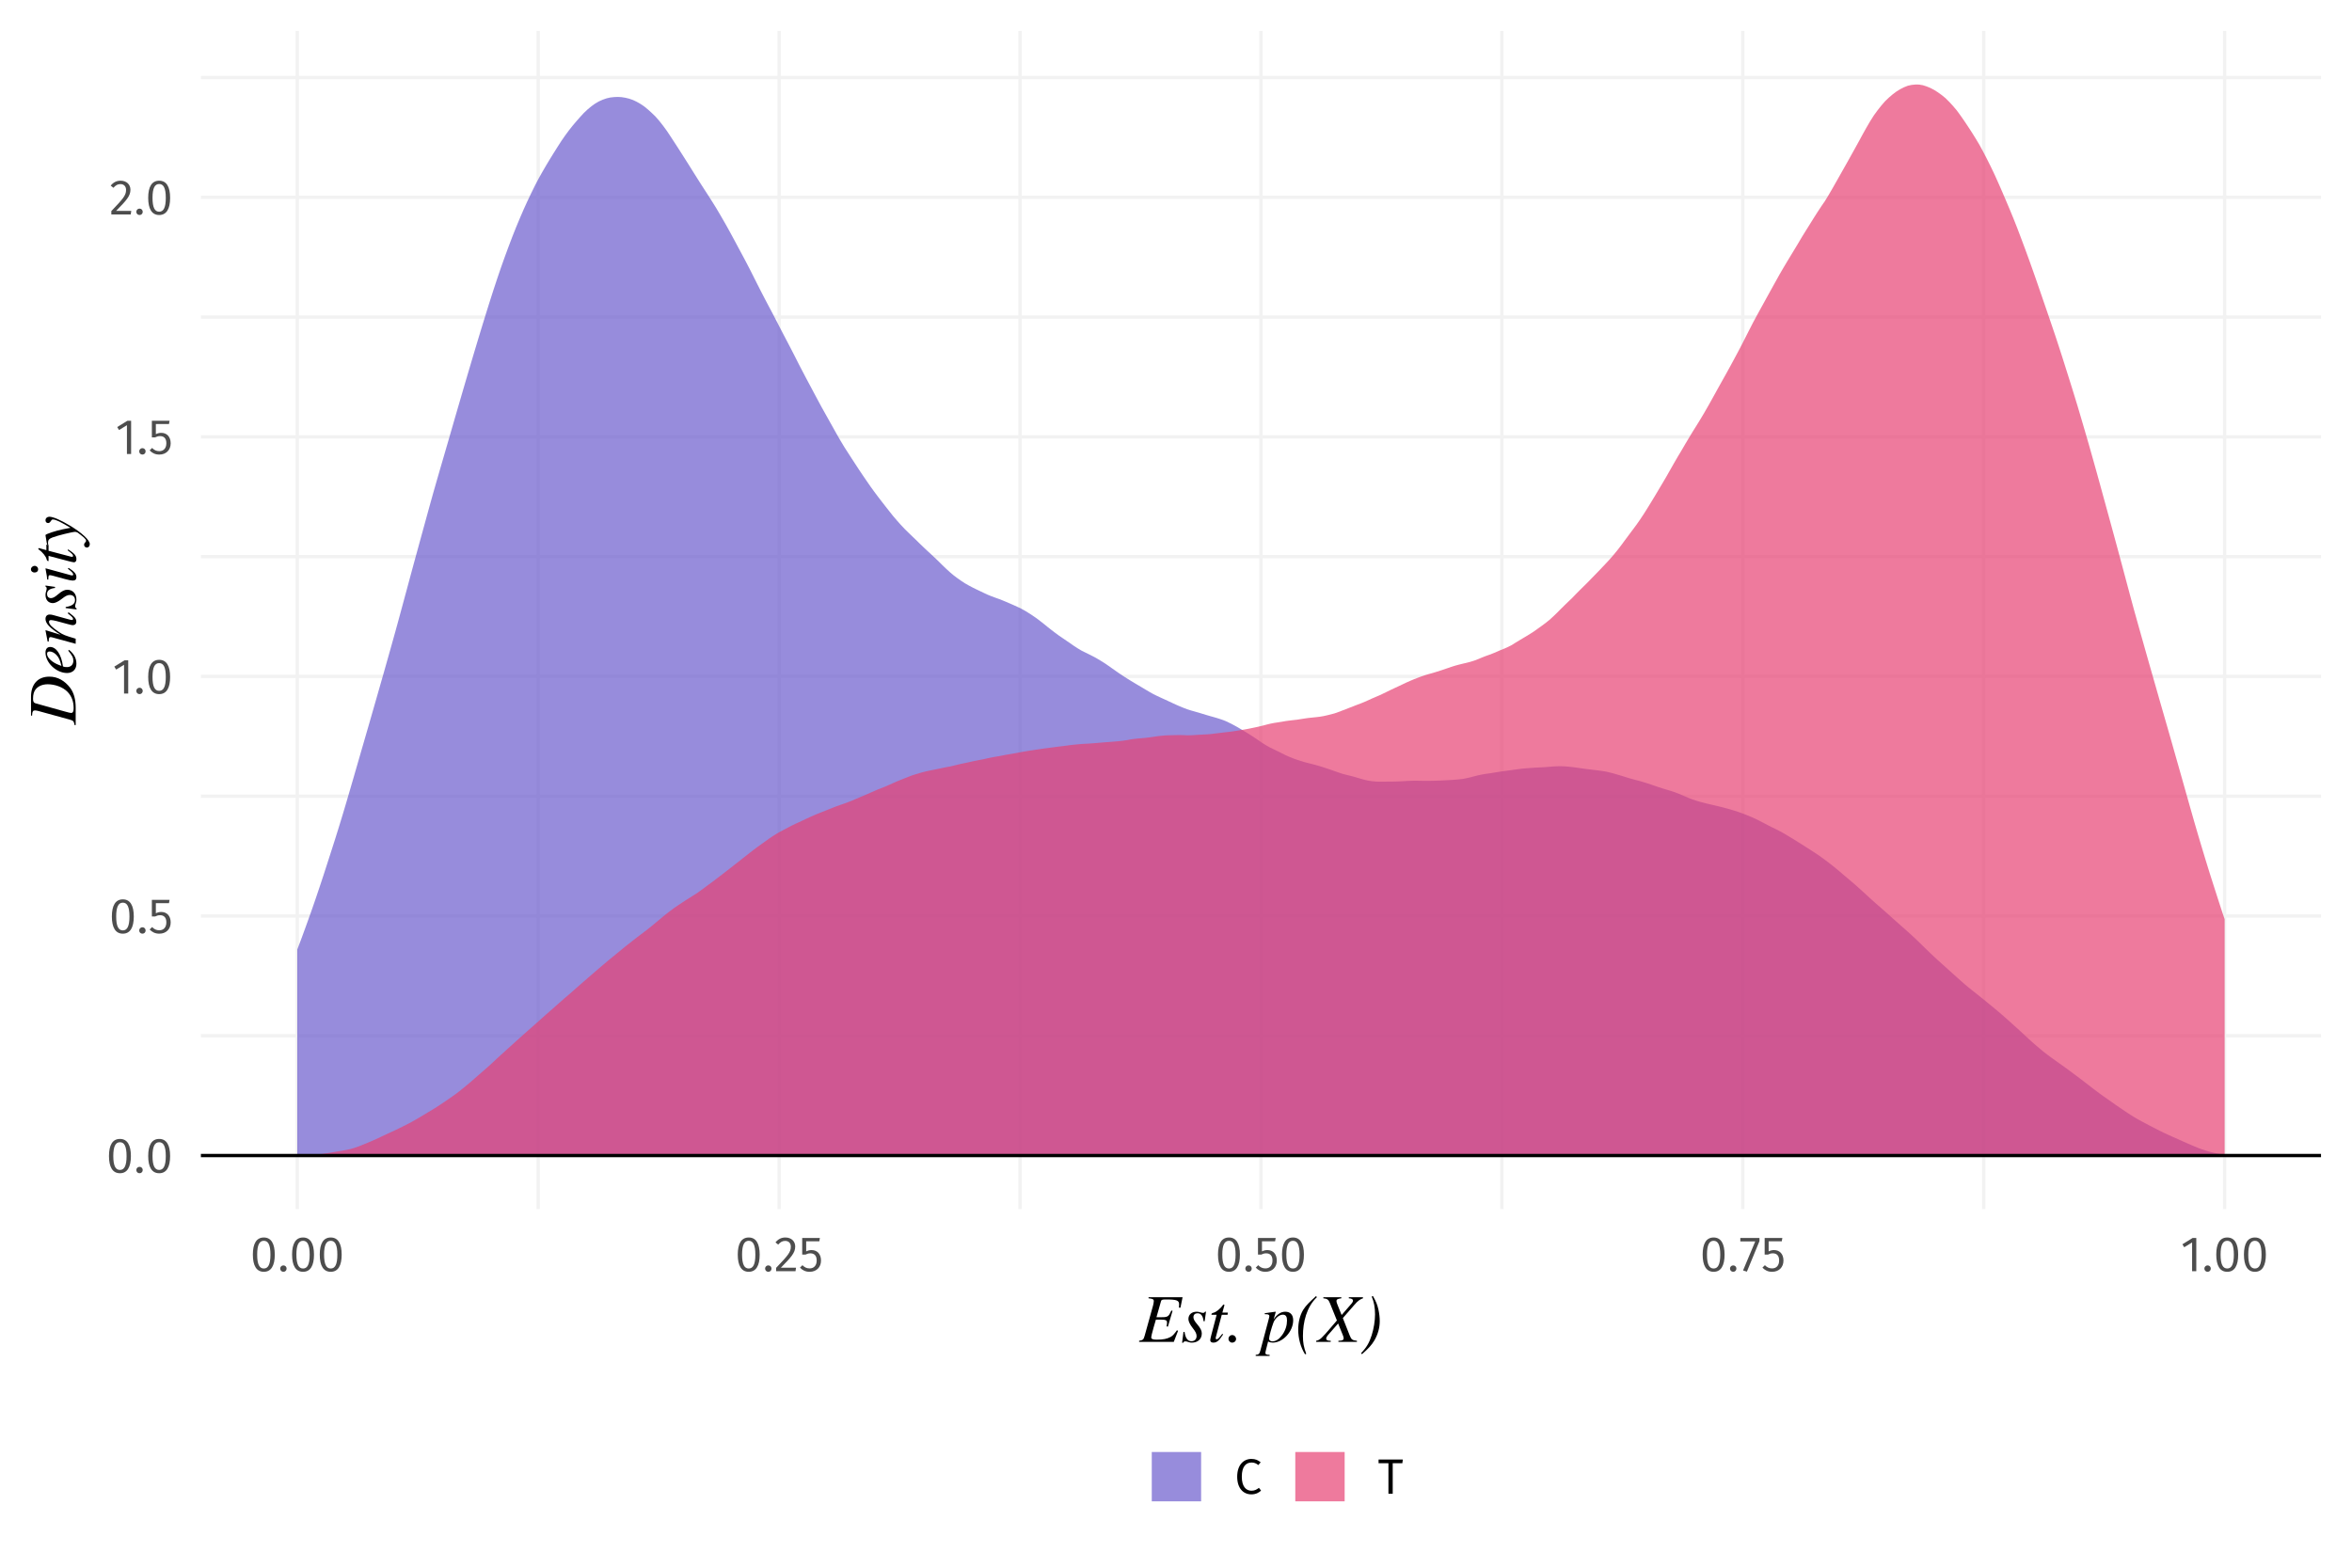 <?xml version="1.0" encoding="UTF-8"?>
<svg xmlns="http://www.w3.org/2000/svg" xmlns:xlink="http://www.w3.org/1999/xlink" width="756pt" height="504pt" viewBox="0 0 756 504" version="1.1">
<defs>
<g>
<symbol overflow="visible" id="glyph0-0">
<path style="stroke:none;" d="M 8.688 -16.797 L 1.969 -16.797 L 1.969 5.594 L 8.688 5.594 Z M 7.828 -15.969 L 7.828 4.766 L 2.844 4.766 L 2.844 -15.969 Z M 5.188 -7.219 C 4.562 -7.219 3.703 -7.031 3.703 -6.594 C 3.703 -6.391 3.844 -6.219 4.078 -6.219 C 4.141 -6.219 4.203 -6.234 4.281 -6.266 C 4.562 -6.406 4.781 -6.453 5.125 -6.453 C 5.922 -6.453 6.094 -5.969 6.094 -5.344 C 6.094 -4.5 5.797 -4.172 4.641 -4.109 L 4.641 -2.766 C 4.641 -2.531 4.828 -2.391 5.047 -2.391 C 5.234 -2.391 5.438 -2.531 5.438 -2.766 L 5.438 -3.484 C 6.516 -3.641 6.953 -4.25 6.953 -5.375 C 6.953 -6.344 6.562 -7.219 5.188 -7.219 Z M 5.047 -1.922 C 4.719 -1.922 4.484 -1.688 4.484 -1.359 C 4.484 -1.031 4.719 -0.766 5.047 -0.766 C 5.359 -0.766 5.594 -1.031 5.594 -1.359 C 5.594 -1.688 5.359 -1.922 5.047 -1.922 Z M 5.047 -1.922 "/>
</symbol>
<symbol overflow="visible" id="glyph0-1">
<path style="stroke:none;" d="M 4.453 -10.844 C 2.094 -10.844 0.922 -8.906 0.922 -5.344 C 0.922 -1.781 2.094 0.188 4.453 0.188 C 6.797 0.188 7.969 -1.781 7.969 -5.328 C 7.969 -8.891 6.797 -10.844 4.453 -10.844 Z M 4.453 -9.781 C 5.828 -9.781 6.578 -8.516 6.578 -5.328 C 6.578 -2.156 5.828 -0.875 4.453 -0.875 C 3.062 -0.875 2.312 -2.156 2.312 -5.344 C 2.312 -8.516 3.062 -9.781 4.453 -9.781 Z M 4.453 -9.781 "/>
</symbol>
<symbol overflow="visible" id="glyph0-2">
<path style="stroke:none;" d="M 1.844 -1.875 C 1.266 -1.875 0.812 -1.406 0.812 -0.844 C 0.812 -0.266 1.266 0.188 1.844 0.188 C 2.453 0.188 2.875 -0.266 2.875 -0.844 C 2.875 -1.406 2.453 -1.875 1.844 -1.875 Z M 1.844 -1.875 "/>
</symbol>
<symbol overflow="visible" id="glyph0-3">
<path style="stroke:none;" d="M 6.859 -10.688 L 1.172 -10.688 L 1.172 -5.344 L 2.219 -5.344 C 2.75 -5.609 3.188 -5.75 3.797 -5.75 C 4.938 -5.75 5.828 -5.141 5.828 -3.453 C 5.828 -1.844 4.938 -0.906 3.562 -0.906 C 2.609 -0.906 1.922 -1.25 1.25 -1.938 L 0.453 -1.156 C 1.266 -0.312 2.219 0.188 3.562 0.188 C 5.781 0.188 7.219 -1.297 7.219 -3.422 C 7.219 -5.531 6 -6.797 4.188 -6.797 C 3.578 -6.797 3.016 -6.656 2.453 -6.375 L 2.453 -9.625 L 6.672 -9.625 Z M 6.859 -10.688 "/>
</symbol>
<symbol overflow="visible" id="glyph0-4">
<path style="stroke:none;" d="M 5.062 -10.688 L 3.875 -10.688 L 0.594 -8.656 L 1.188 -7.703 L 3.719 -9.25 L 3.719 0 L 5.062 0 Z M 5.062 -10.688 "/>
</symbol>
<symbol overflow="visible" id="glyph0-5">
<path style="stroke:none;" d="M 3.625 -10.844 C 2.297 -10.844 1.297 -10.312 0.438 -9.266 L 1.312 -8.562 C 2.016 -9.359 2.641 -9.75 3.562 -9.75 C 4.641 -9.75 5.375 -9.062 5.375 -7.891 C 5.375 -6.109 4.453 -5.078 0.641 -1.078 L 0.641 0 L 6.875 0 L 7.047 -1.141 L 2.172 -1.141 C 5.516 -4.531 6.781 -5.922 6.781 -7.953 C 6.781 -9.594 5.562 -10.844 3.625 -10.844 Z M 3.625 -10.844 "/>
</symbol>
<symbol overflow="visible" id="glyph0-6">
<path style="stroke:none;" d="M 6.578 -10.688 L 0.422 -10.688 L 0.422 -9.578 L 5.219 -9.578 L 1.297 -0.25 L 2.531 0.141 L 6.578 -9.688 Z M 6.578 -10.688 "/>
</symbol>
<symbol overflow="visible" id="glyph0-7">
<path style="stroke:none;" d="M 5.469 -11.203 C 2.969 -11.203 0.922 -9.25 0.922 -5.5 C 0.922 -1.812 2.844 0.188 5.484 0.188 C 6.938 0.188 7.969 -0.406 8.594 -1.031 L 7.906 -1.906 C 7.266 -1.422 6.594 -0.984 5.531 -0.984 C 3.781 -0.984 2.406 -2.281 2.406 -5.5 C 2.406 -8.875 3.828 -10.047 5.547 -10.047 C 6.359 -10.047 7.016 -9.797 7.719 -9.234 L 8.469 -10.125 C 7.594 -10.812 6.828 -11.203 5.469 -11.203 Z M 5.469 -11.203 "/>
</symbol>
<symbol overflow="visible" id="glyph0-8">
<path style="stroke:none;" d="M 8.031 -11.016 L 0.234 -11.016 L 0.234 -9.828 L 3.406 -9.828 L 3.406 0 L 4.781 0 L 4.781 -9.828 L 7.875 -9.828 Z M 8.031 -11.016 "/>
</symbol>
<symbol overflow="visible" id="glyph1-0">
<path style="stroke:none;" d=""/>
</symbol>
<symbol overflow="visible" id="glyph1-1">
<path style="stroke:none;" d="M 13.953 -14.359 L 3.016 -14.359 L 3.016 -14.016 C 4.375 -13.875 4.703 -13.703 4.703 -13.109 C 4.703 -12.844 4.594 -12.141 4.469 -11.703 L 1.766 -1.984 C 1.406 -0.703 1.203 -0.578 -0.016 -0.359 L -0.016 0 L 11.125 0 L 12.5 -3.562 L 12.141 -3.734 C 11.312 -2.578 10.781 -1.953 10.078 -1.578 C 8.953 -0.984 7.766 -0.719 5.609 -0.719 C 4.375 -0.719 3.875 -0.953 3.875 -1.469 C 3.875 -1.734 4.109 -2.75 4.656 -4.688 L 5.375 -7.156 L 7.078 -7.156 C 7.969 -7.156 8.562 -7.047 8.797 -6.812 C 8.906 -6.703 8.953 -6.516 8.953 -6.141 C 8.953 -5.734 8.906 -5.484 8.797 -5 L 9.234 -4.891 L 10.734 -9.984 L 10.344 -10.078 C 9.5 -8.203 9.266 -7.938 7.281 -7.938 L 5.562 -7.938 L 7.016 -13.062 C 7.156 -13.547 7.375 -13.641 8.625 -13.641 C 12.078 -13.641 12.844 -13.359 12.844 -12.031 C 12.844 -11.75 12.828 -11.391 12.781 -11.016 L 13.266 -10.984 Z M 13.953 -14.359 "/>
</symbol>
<symbol overflow="visible" id="glyph1-2">
<path style="stroke:none;" d="M 8.047 -9.719 L 7.75 -9.719 C 7.562 -9.422 7.406 -9.328 7.078 -9.328 C 6.906 -9.328 6.703 -9.344 6.297 -9.484 C 5.734 -9.641 5.438 -9.703 5.062 -9.703 C 3.438 -9.703 2.391 -8.781 2.391 -7.328 C 2.391 -6.625 2.844 -5.625 3.781 -4.438 C 4.641 -3.359 5.016 -2.625 5.016 -1.906 C 5.016 -0.844 4.375 -0.219 3.344 -0.219 C 2.203 -0.219 1.453 -1.125 1.141 -3.219 L 0.797 -3.219 L 0.359 0.281 L 0.703 0.281 C 0.859 -0.062 1.094 -0.172 1.344 -0.172 C 1.578 -0.172 1.891 -0.156 2.312 0.016 C 2.812 0.219 3.141 0.234 3.516 0.234 C 5.344 0.234 6.688 -0.875 6.688 -2.703 C 6.688 -3.562 6.297 -4.422 5.188 -5.703 C 4.328 -6.703 4 -7.344 4 -7.938 C 4 -8.75 4.531 -9.203 5.297 -9.203 C 6.375 -9.203 7.047 -8.469 7.266 -6.641 L 7.609 -6.641 Z M 8.047 -9.719 "/>
</symbol>
<symbol overflow="visible" id="glyph1-3">
<path style="stroke:none;" d="M 6.516 -9.422 L 4.75 -9.422 L 5.375 -11.688 C 5.391 -11.719 5.391 -11.844 5.391 -11.844 C 5.391 -11.953 5.328 -12.016 5.188 -12.016 C 5.109 -12.016 4.969 -11.953 4.891 -11.812 C 4.094 -10.625 2.656 -9.547 1.953 -9.391 C 1.438 -9.281 1.234 -9.094 1.234 -8.844 C 1.234 -8.844 1.234 -8.781 1.25 -8.719 L 2.906 -8.719 L 1.188 -2.203 C 1.016 -1.5 0.844 -0.812 0.844 -0.578 C 0.844 -0.016 1.25 0.234 1.844 0.234 C 2.984 0.234 3.672 -0.391 5 -2.422 L 4.703 -2.578 C 3.625 -1.188 3.281 -0.844 2.922 -0.844 C 2.734 -0.844 2.594 -0.906 2.594 -1.188 C 2.594 -1.25 2.625 -1.406 2.641 -1.5 L 4.547 -8.719 L 6.406 -8.719 Z M 6.516 -9.422 "/>
</symbol>
<symbol overflow="visible" id="glyph1-4">
<path style="stroke:none;" d="M 3.031 -0.953 C 3.031 -1.625 2.469 -2.203 1.797 -2.203 C 1.141 -2.203 0.594 -1.656 0.594 -0.953 C 0.594 -0.312 1.141 0.234 1.766 0.234 C 2.469 0.234 3.031 -0.281 3.031 -0.953 Z M 3.031 -0.953 "/>
</symbol>
<symbol overflow="visible" id="glyph1-5">
<path style="stroke:none;" d=""/>
</symbol>
<symbol overflow="visible" id="glyph1-6">
<path style="stroke:none;" d="M 4.734 -9.422 C 4.75 -9.5 4.781 -9.609 4.781 -9.609 C 4.781 -9.656 4.734 -9.703 4.656 -9.703 L 1.234 -9.219 L 1.281 -8.891 L 1.766 -8.891 C 2.109 -8.891 2.734 -8.828 2.734 -8.297 C 2.734 -8.188 2.625 -7.609 2.375 -6.734 L -0.156 2.766 C -0.422 3.812 -0.703 4.141 -1.656 4.156 L -1.656 4.516 L 2.812 4.516 L 2.812 4.156 C 1.781 4.156 1.453 4 1.453 3.516 C 1.453 3.219 1.953 1.406 2.328 -0.125 C 2.875 0.156 3.344 0.234 3.844 0.234 C 7.062 0.234 10.391 -3.328 10.391 -6.953 C 10.391 -8.672 9.484 -9.703 7.859 -9.703 C 6.531 -9.703 5.281 -9 4.094 -7.219 Z M 8.406 -6.891 C 8.406 -5.344 7.938 -3.734 6.891 -2.266 C 5.922 -0.906 4.859 -0.172 3.703 -0.172 C 3.078 -0.172 2.641 -0.531 2.641 -1.016 C 2.641 -1.766 3.438 -4.594 4.062 -6.25 C 4.578 -7.562 5.875 -8.75 7.047 -8.75 C 8.031 -8.75 8.406 -8.141 8.406 -6.891 Z M 8.406 -6.891 "/>
</symbol>
<symbol overflow="visible" id="glyph1-7">
<path style="stroke:none;" d="M 6.641 -14.719 C 4.625 -12.875 3.406 -11.719 2.547 -10.344 C 1.406 -8.469 0.922 -6.219 0.922 -3.953 C 0.922 -1.141 1.688 1.719 3.109 3.984 L 3.5 3.844 C 2.688 1.609 2.438 0.266 2.438 -1.875 C 2.438 -6.359 3.594 -11.219 6.938 -14.391 Z M 6.641 -14.719 "/>
</symbol>
<symbol overflow="visible" id="glyph1-8">
<path style="stroke:none;" d="M 14.406 -14.359 L 9.859 -14.359 L 9.859 -14.016 C 10.797 -13.969 11.203 -13.688 11.203 -13.266 C 11.203 -13 11.047 -12.672 10.734 -12.312 L 7.547 -8.641 L 6.25 -11.875 C 6 -12.469 5.891 -12.828 5.891 -13.109 C 5.891 -13.656 6.25 -13.859 7.453 -14.016 L 7.453 -14.359 L 1.672 -14.359 L 1.672 -14.016 C 2.953 -13.906 3.344 -13.547 3.766 -12.5 L 6.031 -6.891 L 4.203 -4.75 C 1.188 -1.234 0.594 -0.578 -0.641 -0.359 L -0.641 0 L 4.047 0 L 4.047 -0.359 C 2.984 -0.359 2.594 -0.594 2.594 -1.078 C 2.594 -1.391 2.797 -1.781 3.109 -2.141 L 6.422 -5.922 L 7.891 -2.281 C 8.078 -1.844 8.203 -1.453 8.203 -1.172 C 8.203 -0.641 7.828 -0.375 6.516 -0.359 L 6.516 0 L 12.469 0 L 12.469 -0.359 C 10.984 -0.531 10.688 -0.719 10.156 -2.047 L 7.938 -7.656 L 11.656 -11.922 C 12.766 -13.203 13.469 -13.703 14.406 -14.016 Z M 14.406 -14.359 "/>
</symbol>
<symbol overflow="visible" id="glyph1-9">
<path style="stroke:none;" d="M 3.766 -14.609 C 4.516 -12.828 4.844 -11.047 4.844 -8.844 C 4.844 -6.781 4.438 -4.25 3.766 -2.141 C 3.016 0.203 2.203 1.672 0.359 3.625 L 0.641 3.953 C 2.641 2.219 3.781 0.984 4.641 -0.484 C 5.734 -2.375 6.359 -4.469 6.359 -6.688 C 6.359 -7.875 6.203 -9.156 5.938 -10.391 C 5.562 -12.016 5.219 -12.875 4.188 -14.719 Z M 3.766 -14.609 "/>
</symbol>
<symbol overflow="visible" id="glyph2-0">
<path style="stroke:none;" d=""/>
</symbol>
<symbol overflow="visible" id="glyph2-1">
<path style="stroke:none;" d="M -14.359 -2.875 L -14.016 -2.875 C -13.969 -4.219 -13.703 -4.547 -13.109 -4.547 C -12.781 -4.547 -12.359 -4.469 -11.812 -4.312 L -2.031 -1.625 C -0.719 -1.281 -0.578 -1.062 -0.359 0.172 L 0 0.172 L 0 -5.484 C 0 -8.047 -0.578 -10.281 -1.828 -11.875 C -3.5 -14.031 -5.719 -15.406 -8.453 -15.406 C -12.297 -15.406 -14.359 -12.828 -14.359 -8.969 Z M -12.844 -6.812 C -13.625 -7.047 -13.703 -7.531 -13.703 -8.359 C -13.703 -9.641 -13.438 -10.562 -12.938 -11.234 C -12.125 -12.312 -10.734 -12.953 -8.969 -12.953 C -6.75 -12.953 -4.156 -12.094 -2.641 -10.531 C -1.312 -9.172 -0.656 -7.453 -0.656 -5.234 C -0.656 -4.219 -0.906 -3.734 -1.469 -3.734 C -1.766 -3.734 -2.203 -3.844 -3.562 -4.219 Z M -12.844 -6.812 "/>
</symbol>
<symbol overflow="visible" id="glyph2-2">
<path style="stroke:none;" d="M -2.391 -7.875 C -1.094 -6.297 -0.75 -5.609 -0.75 -4.641 C -0.75 -3.406 -1.547 -2.594 -2.75 -2.594 C -3.078 -2.594 -3.656 -2.594 -4.094 -2.812 C -4.594 -6.75 -6.312 -9.062 -8.203 -9.062 C -9.125 -9.062 -9.703 -8.422 -9.703 -7.266 C -9.703 -3.953 -6.188 -0.688 -2.766 -0.688 C -0.953 -0.688 0.234 -1.875 0.234 -3.656 C 0.234 -5.484 -0.594 -6.891 -2.141 -8.141 Z M -5.547 -3.344 C -7.5 -4.094 -9.203 -5.594 -9.203 -6.844 C -9.203 -7.453 -8.859 -7.609 -8.344 -7.609 C -7.656 -7.609 -6.859 -7.188 -6.203 -6.516 C -5.438 -5.703 -5.031 -4.859 -4.578 -2.969 Z M -5.547 -3.344 "/>
</symbol>
<symbol overflow="visible" id="glyph2-3">
<path style="stroke:none;" d="M -2.578 -10.125 C -2.375 -9.969 -2.172 -9.812 -2 -9.656 C -1.188 -9.016 -0.844 -8.625 -0.844 -8.312 C -0.844 -8.047 -1.031 -7.969 -1.234 -7.969 C -1.406 -7.969 -1.781 -8.047 -2.578 -8.266 L -7.047 -9.5 C -7.5 -9.641 -7.969 -9.719 -8.359 -9.719 C -9.156 -9.719 -9.703 -9.234 -9.703 -8.297 C -9.703 -6.891 -8.375 -5.406 -4.859 -3.219 L -9.656 -4.688 L -9.703 -4.594 C -9.453 -3.438 -9.375 -2.812 -9.016 -1.031 L -8.672 -1.031 C -8.641 -2.156 -8.516 -2.469 -8.078 -2.469 C -7.938 -2.469 -7.812 -2.438 -7.703 -2.422 L 0 -0.312 L 0 -1.953 C -3.469 -2.984 -3.984 -3.172 -5.453 -4.156 C -7.5 -5.547 -8.578 -6.531 -8.578 -7.406 C -8.578 -7.75 -8.344 -7.938 -7.938 -7.938 C -7.672 -7.938 -6.891 -7.812 -6.203 -7.641 L -2.641 -6.672 C -1.5 -6.359 -1.203 -6.312 -0.984 -6.312 C -0.156 -6.312 0.203 -6.797 0.203 -7.344 C 0.203 -8.375 -0.234 -8.938 -2.281 -10.422 Z M -2.578 -10.125 "/>
</symbol>
<symbol overflow="visible" id="glyph2-4">
<path style="stroke:none;" d="M -9.719 -8.047 L -9.719 -7.75 C -9.422 -7.562 -9.328 -7.406 -9.328 -7.078 C -9.328 -6.906 -9.344 -6.703 -9.484 -6.297 C -9.641 -5.734 -9.703 -5.438 -9.703 -5.062 C -9.703 -3.438 -8.781 -2.391 -7.328 -2.391 C -6.625 -2.391 -5.625 -2.844 -4.438 -3.781 C -3.359 -4.641 -2.625 -5.016 -1.906 -5.016 C -0.844 -5.016 -0.219 -4.375 -0.219 -3.344 C -0.219 -2.203 -1.125 -1.453 -3.219 -1.141 L -3.219 -0.797 L 0.281 -0.359 L 0.281 -0.703 C -0.062 -0.859 -0.172 -1.094 -0.172 -1.344 C -0.172 -1.578 -0.156 -1.891 0.016 -2.312 C 0.219 -2.812 0.234 -3.141 0.234 -3.516 C 0.234 -5.344 -0.875 -6.688 -2.703 -6.688 C -3.562 -6.688 -4.422 -6.297 -5.703 -5.188 C -6.703 -4.328 -7.344 -4 -7.938 -4 C -8.75 -4 -9.203 -4.531 -9.203 -5.297 C -9.203 -6.375 -8.469 -7.047 -6.641 -7.266 L -6.641 -7.609 Z M -9.719 -8.047 "/>
</symbol>
<symbol overflow="visible" id="glyph2-5">
<path style="stroke:none;" d="M -13.172 -5.812 C -13.812 -5.812 -14.391 -5.297 -14.391 -4.703 C -14.391 -4.109 -13.906 -3.672 -13.219 -3.672 C -12.516 -3.672 -12.062 -4.094 -12.062 -4.734 C -12.062 -5.297 -12.562 -5.812 -13.172 -5.812 Z M -2.516 -4.891 C -1.25 -3.938 -0.797 -3.406 -0.797 -3.031 C -0.797 -2.859 -0.906 -2.734 -1.125 -2.734 C -1.438 -2.734 -1.719 -2.844 -2.094 -2.953 L -9.641 -5.016 L -9.703 -4.922 C -9.281 -2.703 -9.219 -2.266 -9.156 -1.406 L -8.797 -1.406 C -8.781 -2.594 -8.719 -2.812 -8.266 -2.812 C -8.094 -2.812 -7.703 -2.734 -7.297 -2.625 L -3.406 -1.562 C -2.172 -1.234 -1.406 -1.078 -0.969 -1.078 C -0.156 -1.078 0.234 -1.438 0.234 -2.156 C 0.234 -3.25 -0.422 -3.953 -2.266 -5.172 Z M -2.516 -4.891 "/>
</symbol>
<symbol overflow="visible" id="glyph2-6">
<path style="stroke:none;" d="M -9.422 -6.516 L -9.422 -4.75 L -11.688 -5.375 C -11.719 -5.391 -11.844 -5.391 -11.844 -5.391 C -11.953 -5.391 -12.016 -5.328 -12.016 -5.188 C -12.016 -5.109 -11.953 -4.969 -11.812 -4.891 C -10.625 -4.094 -9.547 -2.656 -9.391 -1.953 C -9.281 -1.438 -9.094 -1.234 -8.844 -1.234 C -8.844 -1.234 -8.781 -1.234 -8.719 -1.25 L -8.719 -2.906 L -2.203 -1.188 C -1.5 -1.016 -0.812 -0.844 -0.578 -0.844 C -0.016 -0.844 0.234 -1.25 0.234 -1.844 C 0.234 -2.984 -0.391 -3.672 -2.422 -5 L -2.578 -4.703 C -1.188 -3.625 -0.844 -3.281 -0.844 -2.922 C -0.844 -2.734 -0.906 -2.594 -1.188 -2.594 C -1.25 -2.594 -1.406 -2.625 -1.5 -2.641 L -8.719 -4.547 L -8.719 -6.406 Z M -9.422 -6.516 "/>
</symbol>
<symbol overflow="visible" id="glyph2-7">
<path style="stroke:none;" d="M -4.094 -5.344 C -6.047 -4.969 -9.703 -3.812 -9.703 -3.469 L -9.703 -3.391 C -9.531 -2.203 -9.391 -1.469 -9.312 -1.031 C -9.266 -0.812 -9.219 -0.578 -9.172 -0.328 L -8.797 -0.328 C -8.859 -0.578 -8.891 -0.766 -8.891 -1.016 C -8.891 -1.891 -8.562 -2.281 -7.484 -2.703 C -5.984 -3.297 -1.062 -4.516 -0.172 -4.516 C 0.062 -4.516 0.328 -4.422 0.594 -4.297 C 0.875 -4.109 2.172 -3.125 2.594 -2.734 C 3.141 -2.219 3.328 -1.953 3.328 -1.672 C 3.328 -1.094 2.703 -1.094 2.703 -0.328 C 2.703 0.156 3.109 0.531 3.594 0.531 C 4.156 0.531 4.531 0.062 4.531 -0.594 C 4.531 -1.844 2 -4.203 -1.781 -6.484 C -4.812 -8.312 -7.234 -9.375 -8.484 -9.375 C -9.156 -9.375 -9.703 -8.891 -9.703 -8.234 C -9.703 -7.719 -9.375 -7.344 -8.891 -7.344 C -8.531 -7.344 -8.312 -7.484 -8.031 -7.922 C -7.766 -8.344 -7.641 -8.484 -7.328 -8.484 C -6.359 -8.484 -4.781 -7.672 -1.672 -5.812 Z M -4.094 -5.344 "/>
</symbol>
</g>
<clipPath id="clip1">
  <path d="M 64.578 332 L 746.039 332 L 746.039 334 L 64.578 334 Z M 64.578 332 "/>
</clipPath>
<clipPath id="clip2">
  <path d="M 64.578 255 L 746.039 255 L 746.039 257 L 64.578 257 Z M 64.578 255 "/>
</clipPath>
<clipPath id="clip3">
  <path d="M 64.578 178 L 746.039 178 L 746.039 180 L 64.578 180 Z M 64.578 178 "/>
</clipPath>
<clipPath id="clip4">
  <path d="M 64.578 101 L 746.039 101 L 746.039 103 L 64.578 103 Z M 64.578 101 "/>
</clipPath>
<clipPath id="clip5">
  <path d="M 64.578 24 L 746.039 24 L 746.039 26 L 64.578 26 Z M 64.578 24 "/>
</clipPath>
<clipPath id="clip6">
  <path d="M 172 9.961 L 174 9.961 L 174 388.711 L 172 388.711 Z M 172 9.961 "/>
</clipPath>
<clipPath id="clip7">
  <path d="M 327 9.961 L 329 9.961 L 329 388.711 L 327 388.711 Z M 327 9.961 "/>
</clipPath>
<clipPath id="clip8">
  <path d="M 482 9.961 L 484 9.961 L 484 388.711 L 482 388.711 Z M 482 9.961 "/>
</clipPath>
<clipPath id="clip9">
  <path d="M 637 9.961 L 639 9.961 L 639 388.711 L 637 388.711 Z M 637 9.961 "/>
</clipPath>
<clipPath id="clip10">
  <path d="M 64.578 370 L 746.039 370 L 746.039 373 L 64.578 373 Z M 64.578 370 "/>
</clipPath>
<clipPath id="clip11">
  <path d="M 64.578 293 L 746.039 293 L 746.039 296 L 64.578 296 Z M 64.578 293 "/>
</clipPath>
<clipPath id="clip12">
  <path d="M 64.578 216 L 746.039 216 L 746.039 218 L 64.578 218 Z M 64.578 216 "/>
</clipPath>
<clipPath id="clip13">
  <path d="M 64.578 139 L 746.039 139 L 746.039 141 L 64.578 141 Z M 64.578 139 "/>
</clipPath>
<clipPath id="clip14">
  <path d="M 64.578 62 L 746.039 62 L 746.039 64 L 64.578 64 Z M 64.578 62 "/>
</clipPath>
<clipPath id="clip15">
  <path d="M 95 9.961 L 97 9.961 L 97 388.711 L 95 388.711 Z M 95 9.961 "/>
</clipPath>
<clipPath id="clip16">
  <path d="M 249 9.961 L 251 9.961 L 251 388.711 L 249 388.711 Z M 249 9.961 "/>
</clipPath>
<clipPath id="clip17">
  <path d="M 404 9.961 L 406 9.961 L 406 388.711 L 404 388.711 Z M 404 9.961 "/>
</clipPath>
<clipPath id="clip18">
  <path d="M 559 9.961 L 561 9.961 L 561 388.711 L 559 388.711 Z M 559 9.961 "/>
</clipPath>
<clipPath id="clip19">
  <path d="M 714 9.961 L 716 9.961 L 716 388.711 L 714 388.711 Z M 714 9.961 "/>
</clipPath>
<clipPath id="clip20">
  <path d="M 64.578 370 L 746.039 370 L 746.039 373 L 64.578 373 Z M 64.578 370 "/>
</clipPath>
</defs>
<g id="surface234">
<rect x="0" y="0" width="756" height="504" style="fill:rgb(100%,100%,100%);fill-opacity:1;stroke:none;"/>
<g clip-path="url(#clip1)" clip-rule="nonzero">
<path style="fill:none;stroke-width:1.067;stroke-linecap:butt;stroke-linejoin:round;stroke:rgb(94.902%,94.902%,94.902%);stroke-opacity:1;stroke-miterlimit:10;" d="M 64.578 332.988 L 746.039 332.988 "/>
</g>
<g clip-path="url(#clip2)" clip-rule="nonzero">
<path style="fill:none;stroke-width:1.067;stroke-linecap:butt;stroke-linejoin:round;stroke:rgb(94.902%,94.902%,94.902%);stroke-opacity:1;stroke-miterlimit:10;" d="M 64.578 255.973 L 746.039 255.973 "/>
</g>
<g clip-path="url(#clip3)" clip-rule="nonzero">
<path style="fill:none;stroke-width:1.067;stroke-linecap:butt;stroke-linejoin:round;stroke:rgb(94.902%,94.902%,94.902%);stroke-opacity:1;stroke-miterlimit:10;" d="M 64.578 178.957 L 746.039 178.957 "/>
</g>
<g clip-path="url(#clip4)" clip-rule="nonzero">
<path style="fill:none;stroke-width:1.067;stroke-linecap:butt;stroke-linejoin:round;stroke:rgb(94.902%,94.902%,94.902%);stroke-opacity:1;stroke-miterlimit:10;" d="M 64.578 101.941 L 746.039 101.941 "/>
</g>
<g clip-path="url(#clip5)" clip-rule="nonzero">
<path style="fill:none;stroke-width:1.067;stroke-linecap:butt;stroke-linejoin:round;stroke:rgb(94.902%,94.902%,94.902%);stroke-opacity:1;stroke-miterlimit:10;" d="M 64.578 24.926 L 746.039 24.926 "/>
</g>
<g clip-path="url(#clip6)" clip-rule="nonzero">
<path style="fill:none;stroke-width:1.067;stroke-linecap:butt;stroke-linejoin:round;stroke:rgb(94.902%,94.902%,94.902%);stroke-opacity:1;stroke-miterlimit:10;" d="M 172.992 388.715 L 172.992 9.961 "/>
</g>
<g clip-path="url(#clip7)" clip-rule="nonzero">
<path style="fill:none;stroke-width:1.067;stroke-linecap:butt;stroke-linejoin:round;stroke:rgb(94.902%,94.902%,94.902%);stroke-opacity:1;stroke-miterlimit:10;" d="M 327.867 388.715 L 327.867 9.961 "/>
</g>
<g clip-path="url(#clip8)" clip-rule="nonzero">
<path style="fill:none;stroke-width:1.067;stroke-linecap:butt;stroke-linejoin:round;stroke:rgb(94.902%,94.902%,94.902%);stroke-opacity:1;stroke-miterlimit:10;" d="M 482.746 388.715 L 482.746 9.961 "/>
</g>
<g clip-path="url(#clip9)" clip-rule="nonzero">
<path style="fill:none;stroke-width:1.067;stroke-linecap:butt;stroke-linejoin:round;stroke:rgb(94.902%,94.902%,94.902%);stroke-opacity:1;stroke-miterlimit:10;" d="M 637.625 388.715 L 637.625 9.961 "/>
</g>
<g clip-path="url(#clip10)" clip-rule="nonzero">
<path style="fill:none;stroke-width:1.067;stroke-linecap:butt;stroke-linejoin:round;stroke:rgb(94.902%,94.902%,94.902%);stroke-opacity:1;stroke-miterlimit:10;" d="M 64.578 371.496 L 746.039 371.496 "/>
</g>
<g clip-path="url(#clip11)" clip-rule="nonzero">
<path style="fill:none;stroke-width:1.067;stroke-linecap:butt;stroke-linejoin:round;stroke:rgb(94.902%,94.902%,94.902%);stroke-opacity:1;stroke-miterlimit:10;" d="M 64.578 294.48 L 746.039 294.48 "/>
</g>
<g clip-path="url(#clip12)" clip-rule="nonzero">
<path style="fill:none;stroke-width:1.067;stroke-linecap:butt;stroke-linejoin:round;stroke:rgb(94.902%,94.902%,94.902%);stroke-opacity:1;stroke-miterlimit:10;" d="M 64.578 217.465 L 746.039 217.465 "/>
</g>
<g clip-path="url(#clip13)" clip-rule="nonzero">
<path style="fill:none;stroke-width:1.067;stroke-linecap:butt;stroke-linejoin:round;stroke:rgb(94.902%,94.902%,94.902%);stroke-opacity:1;stroke-miterlimit:10;" d="M 64.578 140.449 L 746.039 140.449 "/>
</g>
<g clip-path="url(#clip14)" clip-rule="nonzero">
<path style="fill:none;stroke-width:1.067;stroke-linecap:butt;stroke-linejoin:round;stroke:rgb(94.902%,94.902%,94.902%);stroke-opacity:1;stroke-miterlimit:10;" d="M 64.578 63.434 L 746.039 63.434 "/>
</g>
<g clip-path="url(#clip15)" clip-rule="nonzero">
<path style="fill:none;stroke-width:1.067;stroke-linecap:butt;stroke-linejoin:round;stroke:rgb(94.902%,94.902%,94.902%);stroke-opacity:1;stroke-miterlimit:10;" d="M 95.551 388.715 L 95.551 9.961 "/>
</g>
<g clip-path="url(#clip16)" clip-rule="nonzero">
<path style="fill:none;stroke-width:1.067;stroke-linecap:butt;stroke-linejoin:round;stroke:rgb(94.902%,94.902%,94.902%);stroke-opacity:1;stroke-miterlimit:10;" d="M 250.43 388.715 L 250.43 9.961 "/>
</g>
<g clip-path="url(#clip17)" clip-rule="nonzero">
<path style="fill:none;stroke-width:1.067;stroke-linecap:butt;stroke-linejoin:round;stroke:rgb(94.902%,94.902%,94.902%);stroke-opacity:1;stroke-miterlimit:10;" d="M 405.309 388.715 L 405.309 9.961 "/>
</g>
<g clip-path="url(#clip18)" clip-rule="nonzero">
<path style="fill:none;stroke-width:1.067;stroke-linecap:butt;stroke-linejoin:round;stroke:rgb(94.902%,94.902%,94.902%);stroke-opacity:1;stroke-miterlimit:10;" d="M 560.184 388.715 L 560.184 9.961 "/>
</g>
<g clip-path="url(#clip19)" clip-rule="nonzero">
<path style="fill:none;stroke-width:1.067;stroke-linecap:butt;stroke-linejoin:round;stroke:rgb(94.902%,94.902%,94.902%);stroke-opacity:1;stroke-miterlimit:10;" d="M 715.062 388.715 L 715.062 9.961 "/>
</g>
<path style=" stroke:none;fill-rule:nonzero;fill:rgb(41.569%,35.294%,80.392%);fill-opacity:0.698;" d="M 95.551 305.25 L 96.766 302.066 L 97.977 298.766 L 99.188 295.406 L 100.402 291.992 L 101.613 288.469 L 102.824 284.875 L 104.039 281.203 L 105.25 277.445 L 106.465 273.676 L 107.676 269.895 L 108.887 266.02 L 110.102 262.043 L 111.312 257.992 L 112.523 253.852 L 113.738 249.676 L 114.949 245.484 L 116.16 241.285 L 117.375 237.098 L 118.586 232.91 L 119.797 228.703 L 121.012 224.469 L 122.223 220.227 L 123.438 215.984 L 124.648 211.707 L 125.859 207.402 L 127.074 203.055 L 128.285 198.633 L 129.496 194.172 L 130.711 189.68 L 131.922 185.18 L 133.133 180.715 L 134.348 176.281 L 135.559 171.863 L 136.773 167.445 L 137.984 163.035 L 139.195 158.688 L 140.41 154.441 L 141.621 150.246 L 142.832 146.098 L 144.047 141.914 L 145.258 137.719 L 146.469 133.527 L 147.684 129.355 L 148.895 125.199 L 150.109 121.066 L 151.32 116.969 L 152.531 112.898 L 153.746 108.855 L 154.957 104.871 L 156.168 100.938 L 157.383 97.055 L 158.594 93.281 L 159.805 89.609 L 161.02 86.043 L 162.23 82.645 L 163.441 79.355 L 164.656 76.156 L 165.867 73.102 L 167.082 70.191 L 168.293 67.383 L 169.504 64.719 L 170.719 62.164 L 171.93 59.703 L 173.141 57.379 L 174.355 55.223 L 175.566 53.141 L 176.777 51.129 L 177.992 49.164 L 179.203 47.238 L 180.418 45.348 L 181.629 43.598 L 182.84 41.953 L 184.055 40.414 L 185.266 38.984 L 186.477 37.609 L 187.691 36.289 L 188.902 35.148 L 190.113 34.152 L 191.328 33.277 L 192.539 32.582 L 193.754 32.043 L 194.965 31.621 L 196.176 31.344 L 197.391 31.207 L 198.602 31.16 L 199.812 31.23 L 201.027 31.43 L 202.238 31.727 L 203.449 32.145 L 204.664 32.719 L 205.875 33.41 L 207.086 34.223 L 208.301 35.23 L 209.512 36.324 L 210.727 37.504 L 211.938 38.895 L 213.148 40.434 L 214.363 42.102 L 215.574 43.926 L 216.785 45.781 L 218 47.652 L 219.211 49.547 L 220.422 51.457 L 221.637 53.375 L 222.848 55.312 L 224.062 57.242 L 225.273 59.152 L 226.484 61.031 L 227.699 62.906 L 228.91 64.809 L 230.121 66.742 L 231.336 68.797 L 232.547 70.887 L 233.758 73.016 L 234.973 75.227 L 236.184 77.469 L 237.398 79.738 L 238.609 81.988 L 239.82 84.273 L 241.035 86.602 L 243.457 91.414 L 244.672 93.809 L 245.883 96.148 L 247.094 98.445 L 248.309 100.738 L 249.52 103.07 L 250.734 105.414 L 251.945 107.75 L 253.156 110.055 L 254.371 112.387 L 255.582 114.746 L 256.793 117.145 L 258.008 119.48 L 259.219 121.785 L 260.43 124.055 L 261.645 126.332 L 262.855 128.598 L 264.066 130.848 L 265.281 133.02 L 266.492 135.188 L 267.707 137.348 L 268.918 139.523 L 270.129 141.621 L 271.344 143.645 L 272.555 145.535 L 273.766 147.41 L 274.98 149.27 L 276.191 151.117 L 277.402 152.918 L 278.617 154.695 L 279.828 156.449 L 281.043 158.121 L 282.254 159.742 L 283.465 161.312 L 284.68 162.871 L 285.891 164.41 L 287.102 165.934 L 288.316 167.355 L 289.527 168.715 L 290.738 170.008 L 291.953 171.203 L 293.164 172.375 L 294.379 173.535 L 295.59 174.723 L 296.801 175.887 L 298.016 177.035 L 299.227 178.148 L 300.438 179.281 L 301.652 180.441 L 302.863 181.645 L 304.074 182.809 L 305.289 183.922 L 306.5 184.945 L 307.711 185.859 L 308.926 186.715 L 310.137 187.512 L 311.352 188.203 L 312.562 188.848 L 313.773 189.445 L 314.988 190.027 L 316.199 190.605 L 317.41 191.172 L 318.625 191.664 L 319.836 192.117 L 321.047 192.551 L 322.262 193.023 L 323.473 193.527 L 324.688 194.051 L 325.898 194.582 L 327.109 195.129 L 328.324 195.719 L 329.535 196.391 L 330.746 197.141 L 331.961 197.934 L 333.172 198.77 L 334.383 199.691 L 335.598 200.641 L 336.809 201.625 L 338.023 202.574 L 339.234 203.496 L 340.445 204.391 L 341.66 205.215 L 342.871 206.043 L 344.082 206.867 L 345.297 207.719 L 346.508 208.504 L 347.719 209.219 L 348.934 209.812 L 350.145 210.414 L 351.355 211.027 L 352.57 211.688 L 353.781 212.406 L 354.996 213.168 L 356.207 213.992 L 357.418 214.844 L 358.633 215.699 L 359.844 216.543 L 361.055 217.348 L 362.27 218.125 L 363.48 218.879 L 364.691 219.609 L 365.906 220.332 L 367.117 221.043 L 368.332 221.773 L 369.543 222.484 L 370.754 223.168 L 371.969 223.758 L 373.18 224.324 L 374.391 224.875 L 375.605 225.438 L 376.816 226.004 L 378.027 226.559 L 379.242 227.09 L 380.453 227.586 L 381.668 228.043 L 382.879 228.426 L 384.09 228.77 L 385.305 229.117 L 386.516 229.484 L 387.727 229.855 L 388.941 230.211 L 390.152 230.547 L 391.363 230.902 L 392.578 231.301 L 393.789 231.75 L 395 232.312 L 396.215 232.922 L 397.426 233.582 L 398.641 234.289 L 399.852 235.012 L 401.062 235.746 L 402.277 236.516 L 403.488 237.316 L 404.699 238.137 L 405.914 238.965 L 407.125 239.711 L 408.336 240.387 L 409.551 240.961 L 410.762 241.547 L 411.977 242.148 L 413.188 242.773 L 414.398 243.305 L 415.613 243.793 L 416.824 244.23 L 418.035 244.637 L 419.25 245 L 420.461 245.32 L 421.672 245.617 L 422.887 245.938 L 424.098 246.285 L 425.312 246.668 L 426.523 247.066 L 427.734 247.473 L 428.949 247.895 L 430.16 248.324 L 431.371 248.73 L 432.586 249.059 L 433.797 249.355 L 435.008 249.664 L 436.223 250.016 L 437.434 250.379 L 438.645 250.707 L 439.859 250.984 L 441.07 251.156 L 442.285 251.266 L 443.496 251.305 L 444.707 251.293 L 445.922 251.281 L 447.133 251.277 L 448.344 251.258 L 449.559 251.215 L 450.77 251.156 L 451.98 251.086 L 453.195 251.031 L 454.406 250.996 L 455.621 251 L 458.043 251.039 L 459.258 251.035 L 460.469 251.016 L 461.68 250.984 L 462.895 250.945 L 464.105 250.883 L 465.316 250.816 L 466.531 250.75 L 467.742 250.668 L 468.957 250.559 L 470.168 250.422 L 471.379 250.184 L 472.594 249.906 L 473.805 249.586 L 475.016 249.277 L 476.23 249.023 L 477.441 248.809 L 478.652 248.641 L 479.867 248.453 L 481.078 248.254 L 482.289 248.059 L 483.504 247.887 L 484.715 247.723 L 485.93 247.562 L 487.141 247.395 L 488.352 247.23 L 489.566 247.09 L 490.777 246.984 L 491.988 246.891 L 493.203 246.809 L 494.414 246.75 L 495.625 246.684 L 496.84 246.613 L 498.051 246.504 L 499.266 246.414 L 500.477 246.348 L 501.688 246.336 L 502.902 246.383 L 504.113 246.469 L 505.324 246.602 L 506.539 246.758 L 507.75 246.93 L 508.961 247.105 L 510.176 247.262 L 511.387 247.41 L 512.602 247.559 L 513.812 247.703 L 515.023 247.871 L 516.238 248.066 L 517.449 248.348 L 518.66 248.668 L 519.875 249.023 L 521.086 249.379 L 522.297 249.75 L 523.512 250.133 L 524.723 250.477 L 525.934 250.801 L 527.148 251.117 L 528.359 251.477 L 529.574 251.859 L 530.785 252.258 L 531.996 252.676 L 533.211 253.086 L 534.422 253.484 L 535.633 253.844 L 536.848 254.211 L 538.059 254.602 L 539.27 255.051 L 540.484 255.551 L 541.695 256.066 L 542.91 256.59 L 544.121 257.043 L 545.332 257.449 L 546.547 257.805 L 547.758 258.121 L 548.969 258.422 L 550.184 258.707 L 551.395 258.988 L 552.605 259.277 L 553.82 259.582 L 555.031 259.906 L 556.246 260.246 L 557.457 260.609 L 558.668 261.008 L 559.883 261.438 L 561.094 261.895 L 562.305 262.383 L 563.52 262.914 L 564.73 263.477 L 565.941 264.082 L 567.156 264.723 L 568.367 265.355 L 569.578 265.969 L 570.793 266.559 L 572.004 267.176 L 573.219 267.836 L 574.43 268.559 L 575.641 269.289 L 576.855 270.027 L 578.066 270.781 L 579.277 271.543 L 580.492 272.32 L 581.703 273.09 L 582.914 273.875 L 584.129 274.676 L 585.34 275.52 L 586.555 276.406 L 587.766 277.316 L 588.977 278.262 L 590.191 279.246 L 591.402 280.258 L 592.613 281.293 L 593.828 282.32 L 595.039 283.348 L 596.25 284.387 L 597.465 285.465 L 598.676 286.562 L 599.891 287.672 L 601.102 288.781 L 602.312 289.875 L 603.527 290.949 L 604.738 292.004 L 605.949 293.07 L 607.164 294.145 L 608.375 295.234 L 609.586 296.32 L 610.801 297.395 L 612.012 298.465 L 613.223 299.543 L 614.438 300.637 L 615.648 301.762 L 616.863 302.93 L 618.074 304.113 L 619.285 305.305 L 620.5 306.465 L 621.711 307.605 L 622.922 308.727 L 624.137 309.82 L 626.559 312 L 627.773 313.09 L 628.984 314.18 L 630.199 315.266 L 631.41 316.328 L 632.621 317.348 L 633.836 318.328 L 635.047 319.285 L 636.258 320.25 L 637.473 321.223 L 638.684 322.219 L 639.895 323.211 L 641.109 324.211 L 642.32 325.219 L 643.535 326.266 L 644.746 327.328 L 645.957 328.41 L 647.172 329.5 L 648.383 330.59 L 649.594 331.695 L 650.809 332.82 L 652.02 333.941 L 653.23 335.051 L 654.445 336.102 L 655.656 337.133 L 656.867 338.137 L 658.082 339.066 L 659.293 339.969 L 660.508 340.848 L 661.719 341.711 L 662.93 342.57 L 664.145 343.438 L 665.355 344.332 L 666.566 345.234 L 667.781 346.141 L 668.992 347.055 L 670.203 347.984 L 671.418 348.922 L 672.629 349.867 L 673.844 350.785 L 675.055 351.684 L 676.266 352.551 L 677.48 353.398 L 678.691 354.246 L 679.902 355.102 L 681.117 355.941 L 682.328 356.766 L 683.539 357.578 L 684.754 358.379 L 685.965 359.133 L 687.18 359.848 L 688.391 360.504 L 689.602 361.152 L 690.816 361.797 L 692.027 362.418 L 693.238 363.043 L 694.453 363.656 L 695.664 364.254 L 696.875 364.816 L 698.09 365.359 L 699.301 365.891 L 700.516 366.434 L 701.727 366.977 L 702.938 367.516 L 704.152 368.043 L 705.363 368.562 L 706.574 369.066 L 707.789 369.504 L 709 369.902 L 710.211 370.266 L 711.426 370.574 L 712.637 370.836 L 713.848 371.062 L 715.062 371.242 L 715.062 371.496 L 95.551 371.496 Z M 95.551 305.25 "/>
<path style=" stroke:none;fill-rule:nonzero;fill:rgb(90.196%,25.49%,45.098%);fill-opacity:0.698;" d="M 95.551 371.496 L 97.977 371.496 L 99.188 371.461 L 100.402 371.383 L 101.613 371.254 L 102.824 371.102 L 104.039 370.93 L 105.25 370.734 L 106.465 370.527 L 107.676 370.316 L 108.887 370.113 L 110.102 369.91 L 111.312 369.691 L 112.523 369.441 L 113.738 369.09 L 114.949 368.68 L 116.16 368.207 L 117.375 367.715 L 118.586 367.211 L 119.797 366.695 L 121.012 366.148 L 122.223 365.582 L 123.438 365.008 L 124.648 364.445 L 125.859 363.887 L 127.074 363.324 L 128.285 362.738 L 129.496 362.137 L 130.711 361.531 L 131.922 360.906 L 133.133 360.227 L 134.348 359.527 L 135.559 358.816 L 136.773 358.086 L 139.195 356.625 L 140.41 355.867 L 141.621 355.074 L 142.832 354.258 L 144.047 353.426 L 145.258 352.586 L 146.469 351.727 L 147.684 350.797 L 148.895 349.824 L 150.109 348.824 L 151.32 347.809 L 152.531 346.75 L 153.746 345.684 L 154.957 344.621 L 156.168 343.578 L 157.383 342.5 L 159.805 340.242 L 161.02 339.129 L 163.441 336.941 L 164.656 335.844 L 165.867 334.746 L 167.082 333.66 L 168.293 332.574 L 169.504 331.492 L 170.719 330.426 L 171.93 329.359 L 173.141 328.281 L 174.355 327.188 L 175.566 326.113 L 176.777 325.051 L 177.992 323.996 L 179.203 322.914 L 180.418 321.844 L 181.629 320.781 L 182.84 319.754 L 184.055 318.695 L 185.266 317.621 L 186.477 316.559 L 187.691 315.5 L 188.902 314.445 L 190.113 313.398 L 191.328 312.352 L 192.539 311.309 L 193.754 310.281 L 194.965 309.254 L 196.176 308.238 L 197.391 307.254 L 198.602 306.254 L 199.812 305.258 L 201.027 304.266 L 203.449 302.367 L 204.664 301.414 L 205.875 300.5 L 207.086 299.582 L 208.301 298.652 L 209.512 297.676 L 210.727 296.672 L 211.938 295.656 L 213.148 294.648 L 214.363 293.672 L 215.574 292.734 L 216.785 291.844 L 218 291.016 L 219.211 290.211 L 220.422 289.418 L 221.637 288.652 L 222.848 287.887 L 224.062 287.113 L 225.273 286.246 L 226.484 285.359 L 227.699 284.449 L 228.91 283.566 L 230.121 282.648 L 231.336 281.715 L 232.547 280.789 L 233.758 279.852 L 234.973 278.91 L 236.184 277.953 L 237.398 277.004 L 238.609 276.051 L 239.82 275.105 L 241.035 274.145 L 242.246 273.207 L 243.457 272.297 L 244.672 271.426 L 247.094 269.691 L 248.309 268.867 L 249.52 268.105 L 250.734 267.395 L 251.945 266.762 L 253.156 266.117 L 254.371 265.48 L 255.582 264.891 L 256.793 264.332 L 258.008 263.777 L 259.219 263.199 L 260.43 262.641 L 261.645 262.102 L 262.855 261.59 L 264.066 261.113 L 265.281 260.633 L 266.492 260.152 L 267.707 259.656 L 268.918 259.195 L 270.129 258.762 L 271.344 258.348 L 272.555 257.902 L 273.766 257.43 L 274.98 256.906 L 276.191 256.391 L 277.402 255.879 L 278.617 255.359 L 279.828 254.828 L 281.043 254.297 L 282.254 253.766 L 283.465 253.301 L 284.68 252.812 L 285.891 252.285 L 287.102 251.734 L 288.316 251.207 L 289.527 250.707 L 290.738 250.227 L 291.953 249.75 L 293.164 249.285 L 294.379 248.895 L 295.59 248.535 L 296.801 248.195 L 298.016 247.906 L 299.227 247.652 L 300.438 247.41 L 301.652 247.16 L 302.863 246.902 L 304.074 246.656 L 305.289 246.438 L 306.5 246.156 L 307.711 245.863 L 308.926 245.566 L 310.137 245.32 L 311.352 245.059 L 312.562 244.781 L 313.773 244.531 L 314.988 244.301 L 316.199 244.07 L 317.41 243.789 L 318.625 243.535 L 319.836 243.305 L 321.047 243.109 L 322.262 242.875 L 323.473 242.641 L 324.688 242.441 L 325.898 242.23 L 327.109 242.008 L 328.324 241.766 L 329.535 241.559 L 330.746 241.359 L 331.961 241.176 L 333.172 240.996 L 334.383 240.812 L 335.598 240.637 L 336.809 240.48 L 338.023 240.32 L 339.234 240.16 L 340.445 240.004 L 341.66 239.855 L 342.871 239.707 L 344.082 239.535 L 345.297 239.406 L 346.508 239.285 L 347.719 239.18 L 348.934 239.117 L 350.145 239.047 L 351.355 238.953 L 352.57 238.859 L 353.781 238.758 L 354.996 238.648 L 356.207 238.57 L 357.418 238.469 L 358.633 238.363 L 359.844 238.262 L 361.055 238.117 L 362.27 237.941 L 363.48 237.707 L 364.691 237.539 L 365.906 237.41 L 367.117 237.312 L 368.332 237.195 L 369.543 237.055 L 370.754 236.879 L 371.969 236.695 L 373.18 236.551 L 374.391 236.441 L 375.605 236.391 L 376.816 236.355 L 378.027 236.332 L 379.242 236.309 L 380.453 236.344 L 381.668 236.395 L 382.879 236.371 L 384.09 236.305 L 385.305 236.227 L 386.516 236.156 L 387.727 236.102 L 388.941 236.016 L 391.363 235.719 L 392.578 235.57 L 393.789 235.43 L 395 235.293 L 396.215 235.133 L 397.426 234.953 L 398.641 234.762 L 399.852 234.555 L 401.062 234.336 L 402.277 234.09 L 403.488 233.84 L 404.699 233.57 L 405.914 233.273 L 407.125 232.953 L 408.336 232.656 L 409.551 232.418 L 410.762 232.234 L 411.977 232.043 L 413.188 231.828 L 414.398 231.664 L 415.613 231.52 L 416.824 231.387 L 418.035 231.195 L 419.25 231.008 L 420.461 230.832 L 421.672 230.703 L 422.887 230.578 L 424.098 230.438 L 425.312 230.238 L 426.523 229.973 L 427.734 229.676 L 428.949 229.352 L 430.16 228.922 L 431.371 228.465 L 432.586 228 L 433.797 227.523 L 435.008 227.051 L 436.223 226.582 L 437.434 226.129 L 438.645 225.629 L 439.859 225.09 L 441.07 224.535 L 442.285 224.012 L 443.496 223.496 L 444.707 222.922 L 445.922 222.332 L 447.133 221.742 L 448.344 221.172 L 449.559 220.609 L 450.77 220.039 L 451.98 219.457 L 453.195 218.922 L 454.406 218.41 L 455.621 217.934 L 456.832 217.48 L 458.043 217.066 L 459.258 216.703 L 460.469 216.367 L 461.68 216 L 462.895 215.613 L 464.105 215.215 L 465.316 214.797 L 466.531 214.379 L 467.742 214 L 468.957 213.672 L 470.168 213.371 L 471.379 213.09 L 472.594 212.773 L 473.805 212.402 L 475.016 211.945 L 476.23 211.434 L 477.441 210.953 L 478.652 210.523 L 479.867 210.059 L 481.078 209.551 L 482.289 209.012 L 483.504 208.535 L 484.715 207.988 L 485.93 207.375 L 487.141 206.609 L 488.352 205.875 L 489.566 205.152 L 490.777 204.422 L 491.988 203.68 L 493.203 202.891 L 494.414 202.02 L 495.625 201.156 L 496.84 200.254 L 498.051 199.281 L 499.266 198.172 L 500.477 197.004 L 501.688 195.781 L 502.902 194.582 L 504.113 193.41 L 505.324 192.254 L 506.539 190.996 L 507.75 189.773 L 508.961 188.578 L 510.176 187.379 L 511.387 186.137 L 512.602 184.883 L 513.812 183.637 L 515.023 182.367 L 516.238 181.082 L 517.449 179.773 L 518.66 178.371 L 519.875 176.891 L 521.086 175.32 L 522.297 173.676 L 523.512 172.043 L 525.934 168.801 L 527.148 167.066 L 528.359 165.238 L 529.574 163.309 L 530.785 161.336 L 531.996 159.34 L 533.211 157.297 L 534.422 155.266 L 535.633 153.203 L 536.848 151.066 L 538.059 148.93 L 539.27 146.84 L 540.484 144.82 L 541.695 142.746 L 542.91 140.707 L 544.121 138.711 L 545.332 136.781 L 546.547 134.805 L 547.758 132.781 L 548.969 130.668 L 550.184 128.508 L 551.395 126.32 L 552.605 124.125 L 553.82 121.961 L 555.031 119.789 L 556.246 117.578 L 557.457 115.34 L 558.668 113.074 L 559.883 110.766 L 561.094 108.379 L 562.305 105.996 L 563.52 103.629 L 564.73 101.391 L 565.941 99.176 L 567.156 96.977 L 568.367 94.777 L 569.578 92.586 L 570.793 90.402 L 572.004 88.219 L 573.219 86.129 L 574.43 84.098 L 575.641 82.102 L 576.855 80.102 L 578.066 78.086 L 579.277 76.039 L 580.492 74.09 L 581.703 72.148 L 582.914 70.199 L 584.129 68.293 L 585.34 66.453 L 586.555 64.684 L 587.766 62.699 L 588.977 60.625 L 590.191 58.484 L 591.402 56.348 L 592.613 54.199 L 593.828 52.047 L 595.039 49.875 L 596.25 47.695 L 597.465 45.496 L 598.676 43.258 L 599.891 41.086 L 601.102 39.012 L 602.312 37.098 L 603.527 35.434 L 604.738 33.902 L 605.949 32.512 L 607.164 31.352 L 608.375 30.32 L 609.586 29.414 L 610.801 28.664 L 612.012 28.051 L 613.223 27.566 L 614.438 27.297 L 615.648 27.18 L 616.863 27.188 L 618.074 27.398 L 619.285 27.789 L 620.5 28.289 L 621.711 28.922 L 622.922 29.695 L 624.137 30.57 L 625.348 31.562 L 626.559 32.766 L 627.773 34.09 L 628.984 35.523 L 630.199 37.188 L 631.41 38.93 L 632.621 40.742 L 633.836 42.609 L 635.047 44.551 L 636.258 46.578 L 637.473 48.812 L 638.684 51.152 L 639.895 53.574 L 641.109 56.117 L 642.32 58.812 L 643.535 61.578 L 644.746 64.406 L 645.957 67.266 L 647.172 70.215 L 648.383 73.277 L 649.594 76.469 L 650.809 79.719 L 652.02 83.027 L 653.23 86.402 L 654.445 89.859 L 655.656 93.371 L 656.867 96.891 L 658.082 100.422 L 659.293 103.969 L 660.508 107.551 L 661.719 111.227 L 662.93 114.977 L 664.145 118.824 L 665.355 122.656 L 666.566 126.543 L 667.781 130.516 L 668.992 134.609 L 670.203 138.746 L 671.418 142.918 L 672.629 147.211 L 673.844 151.543 L 675.055 155.918 L 676.266 160.344 L 677.48 164.766 L 678.691 169.188 L 679.902 173.633 L 681.117 178.121 L 682.328 182.637 L 683.539 187.176 L 684.754 191.711 L 685.965 196.18 L 687.18 200.531 L 688.391 204.832 L 689.602 209.121 L 690.816 213.402 L 692.027 217.629 L 693.238 221.871 L 694.453 226.133 L 695.664 230.332 L 696.875 234.543 L 698.09 238.777 L 699.301 243.051 L 700.516 247.328 L 701.727 251.609 L 702.938 255.902 L 704.152 260.184 L 705.363 264.426 L 706.574 268.582 L 707.789 272.648 L 709 276.645 L 710.211 280.562 L 711.426 284.375 L 712.637 288.152 L 713.848 291.895 L 715.062 295.52 L 715.062 371.496 Z M 95.551 371.496 "/>
<g clip-path="url(#clip20)" clip-rule="nonzero">
<path style="fill:none;stroke-width:1.067;stroke-linecap:butt;stroke-linejoin:round;stroke:rgb(0%,0%,0%);stroke-opacity:1;stroke-miterlimit:10;" d="M 64.578 371.496 L 746.039 371.496 "/>
</g>
<g style="fill:rgb(30.196%,30.196%,30.196%);fill-opacity:1;">
  <use xlink:href="#glyph0-1" x="34.105" y="377"/>
  <use xlink:href="#glyph0-2" x="43.001" y="377"/>
  <use xlink:href="#glyph0-1" x="46.713" y="377"/>
</g>
<g style="fill:rgb(30.196%,30.196%,30.196%);fill-opacity:1;">
  <use xlink:href="#glyph0-1" x="35.035" y="299.984"/>
  <use xlink:href="#glyph0-2" x="43.931" y="299.984"/>
  <use xlink:href="#glyph0-3" x="47.643" y="299.984"/>
</g>
<g style="fill:rgb(30.196%,30.196%,30.196%);fill-opacity:1;">
  <use xlink:href="#glyph0-4" x="36.152" y="222.969"/>
  <use xlink:href="#glyph0-2" x="43" y="222.969"/>
  <use xlink:href="#glyph0-1" x="46.712" y="222.969"/>
</g>
<g style="fill:rgb(30.196%,30.196%,30.196%);fill-opacity:1;">
  <use xlink:href="#glyph0-4" x="37.082" y="145.953"/>
  <use xlink:href="#glyph0-2" x="43.93" y="145.953"/>
  <use xlink:href="#glyph0-3" x="47.642" y="145.953"/>
</g>
<g style="fill:rgb(30.196%,30.196%,30.196%);fill-opacity:1;">
  <use xlink:href="#glyph0-5" x="35.145" y="68.938"/>
  <use xlink:href="#glyph0-2" x="43.001" y="68.938"/>
  <use xlink:href="#glyph0-1" x="46.713" y="68.938"/>
</g>
<g style="fill:rgb(30.196%,30.196%,30.196%);fill-opacity:1;">
  <use xlink:href="#glyph0-1" x="80.352" y="408.688"/>
  <use xlink:href="#glyph0-2" x="89.248" y="408.688"/>
  <use xlink:href="#glyph0-1" x="92.96" y="408.688"/>
  <use xlink:href="#glyph0-1" x="101.856" y="408.688"/>
</g>
<g style="fill:rgb(30.196%,30.196%,30.196%);fill-opacity:1;">
  <use xlink:href="#glyph0-1" x="236.215" y="408.688"/>
  <use xlink:href="#glyph0-2" x="245.111" y="408.688"/>
  <use xlink:href="#glyph0-5" x="248.823" y="408.688"/>
  <use xlink:href="#glyph0-3" x="256.679" y="408.688"/>
</g>
<g style="fill:rgb(30.196%,30.196%,30.196%);fill-opacity:1;">
  <use xlink:href="#glyph0-1" x="390.574" y="408.688"/>
  <use xlink:href="#glyph0-2" x="399.47" y="408.688"/>
  <use xlink:href="#glyph0-3" x="403.182" y="408.688"/>
  <use xlink:href="#glyph0-1" x="411.15" y="408.688"/>
</g>
<g style="fill:rgb(30.196%,30.196%,30.196%);fill-opacity:1;">
  <use xlink:href="#glyph0-1" x="546.359" y="408.688"/>
  <use xlink:href="#glyph0-2" x="555.255" y="408.688"/>
  <use xlink:href="#glyph0-6" x="558.967" y="408.688"/>
  <use xlink:href="#glyph0-3" x="566.039" y="408.688"/>
</g>
<g style="fill:rgb(30.196%,30.196%,30.196%);fill-opacity:1;">
  <use xlink:href="#glyph0-4" x="700.887" y="408.688"/>
  <use xlink:href="#glyph0-2" x="707.735" y="408.688"/>
  <use xlink:href="#glyph0-1" x="711.447" y="408.688"/>
  <use xlink:href="#glyph0-1" x="720.343" y="408.688"/>
</g>
<g style="fill:rgb(0%,0%,0%);fill-opacity:1;">
  <use xlink:href="#glyph1-1" x="366.16" y="431.41"/>
  <use xlink:href="#glyph1-2" x="379.602" y="431.41"/>
  <use xlink:href="#glyph1-3" x="388.16" y="431.41"/>
  <use xlink:href="#glyph1-4" x="394.276" y="431.41"/>
  <use xlink:href="#glyph1-5" x="399.776" y="431.41"/>
  <use xlink:href="#glyph1-6" x="405.276" y="431.41"/>
  <use xlink:href="#glyph1-7" x="416.364" y="431.41"/>
  <use xlink:href="#glyph1-8" x="423.69" y="431.41"/>
  <use xlink:href="#glyph1-9" x="437.132" y="431.41"/>
</g>
<g style="fill:rgb(0%,0%,0%);fill-opacity:1;">
  <use xlink:href="#glyph2-1" x="24.328" y="232.941"/>
  <use xlink:href="#glyph2-2" x="24.328" y="217.057"/>
  <use xlink:href="#glyph2-3" x="24.328" y="207.289"/>
  <use xlink:href="#glyph2-4" x="24.328" y="196.289"/>
  <use xlink:href="#glyph2-5" x="24.328" y="187.731"/>
  <use xlink:href="#glyph2-6" x="24.328" y="181.615"/>
  <use xlink:href="#glyph2-7" x="24.328" y="175.499"/>
</g>
<path style=" stroke:none;fill-rule:nonzero;fill:rgb(41.569%,35.294%,80.392%);fill-opacity:0.698;" d="M 370.211 482.668 L 386.074 482.668 L 386.074 466.805 L 370.211 466.805 Z M 370.211 482.668 "/>
<path style=" stroke:none;fill-rule:nonzero;fill:rgb(90.196%,25.49%,45.098%);fill-opacity:0.698;" d="M 416.348 482.668 L 432.211 482.668 L 432.211 466.805 L 416.348 466.805 Z M 416.348 482.668 "/>
<g style="fill:rgb(0%,0%,0%);fill-opacity:1;">
  <use xlink:href="#glyph0-7" x="396.746" y="480.238"/>
</g>
<g style="fill:rgb(0%,0%,0%);fill-opacity:1;">
  <use xlink:href="#glyph0-8" x="442.879" y="480.238"/>
</g>
</g>
</svg>
